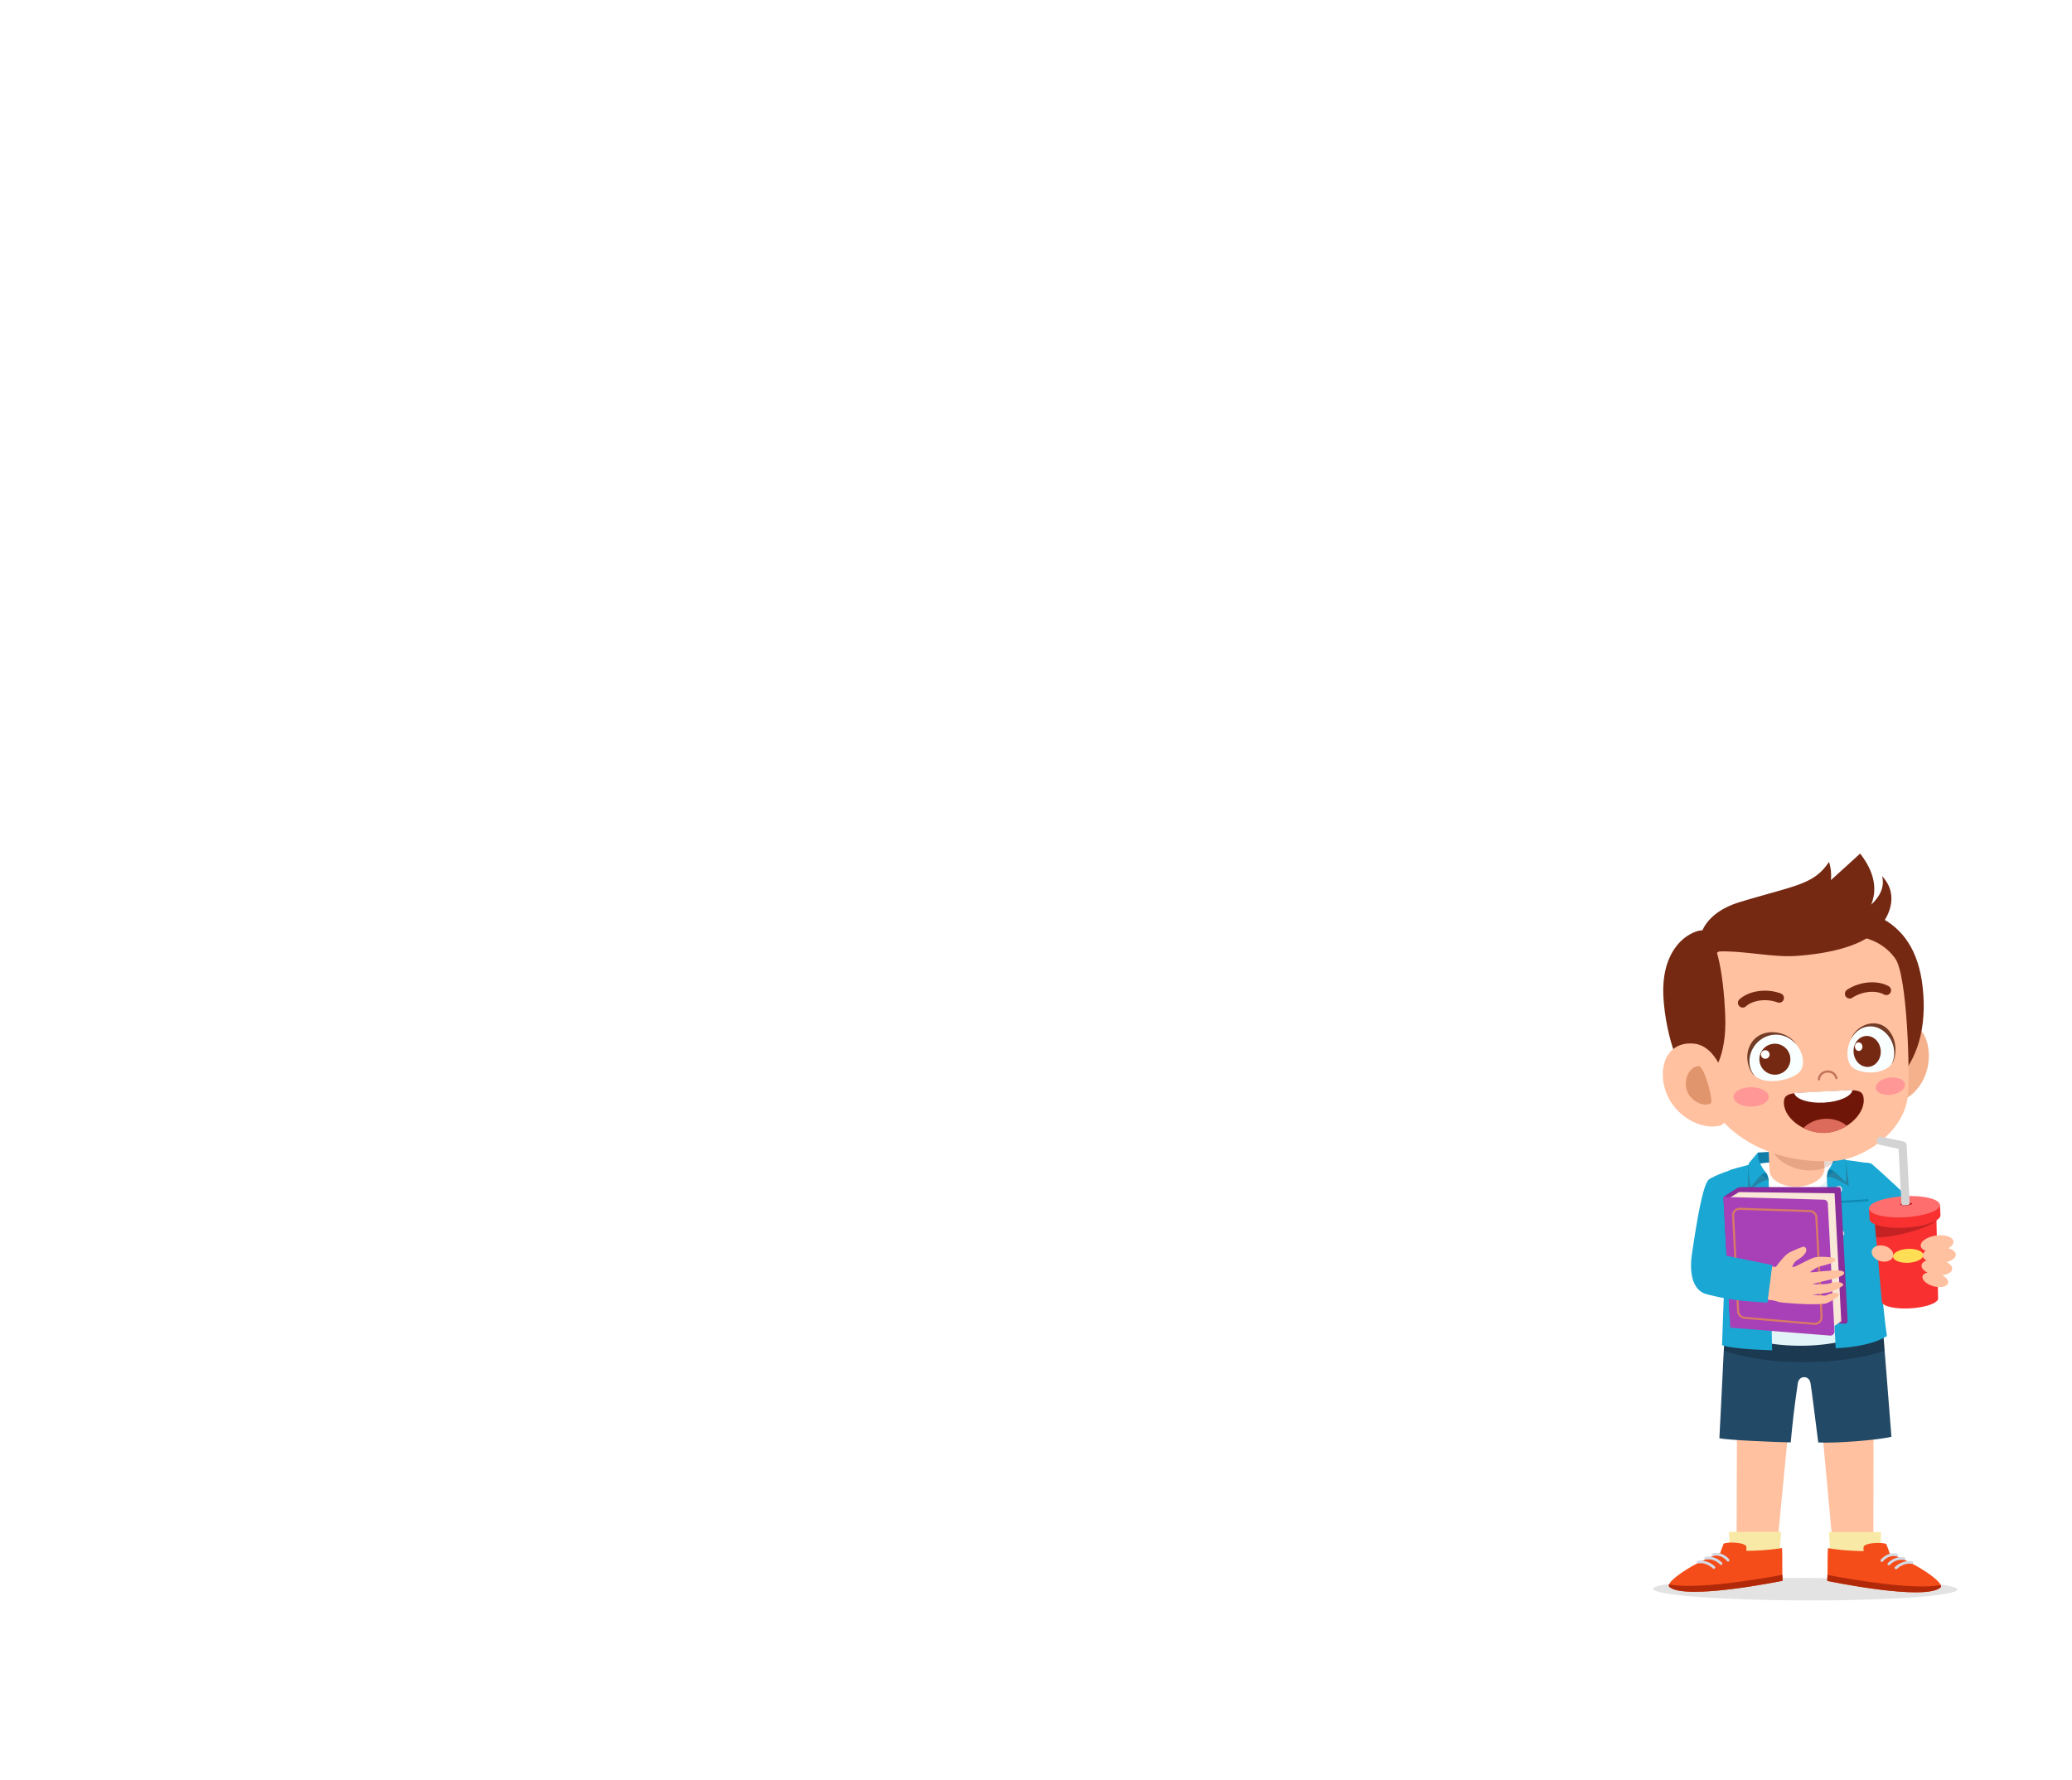 <svg id="Layer_5" data-name="Layer 5" xmlns="http://www.w3.org/2000/svg" viewBox="0 0 4000 3436.15"><defs><style>.cls-1{fill:#fff;}.cls-2{opacity:0.11;}.cls-3{fill:#ffc19f;}.cls-4{fill:#f9e9a7;}.cls-5{fill:#f44d19;}.cls-6{fill:#b22909;}.cls-7{fill:#d3dae5;}.cls-8{fill:#224966;}.cls-13,.cls-9{opacity:0.22;}.cls-10{fill:#0f7da8;}.cls-11{fill:#1aa7d3;}.cls-12{fill:#e2f4f7;}.cls-13{fill:#470a04;}.cls-14{fill:#6d0f03;opacity:0.16;}.cls-15,.cls-18{fill:#006993;}.cls-15{opacity:0.46;}.cls-16{fill:#d5dde0;}.cls-17{opacity:0.8;}.cls-19{fill:#8b2d9b;}.cls-20{fill:#f9e7d7;}.cls-21{fill:#a841b7;}.cls-22{fill:#ffa727;opacity:0.56;}.cls-23{fill:#f4b18c;}.cls-24{fill:#752912;}.cls-25{fill:#ff9797;}.cls-26{fill:#f9feff;}.cls-27{fill:#723c27;}.cls-28{fill:#fefffe;}.cls-29{fill:#701608;}.cls-30{fill:#dd6b5b;}.cls-31{fill:#c4735b;}.cls-32{fill:#e0956c;}.cls-33{fill:#f93030;}.cls-34{fill:#660e0e;opacity:0.35;}.cls-35{fill:#ff6e6e;}.cls-36{fill:#bf2121;}.cls-37{fill:#d3d3d3;}.cls-38{fill:#ffde55;}</style></defs><rect class="cls-1" width="4000" height="3436.15"/><path class="cls-2" d="M3193.11,3050.05c0,12,131.43,22.07,293.61,22.46s293.69-9.06,293.72-21.08S3649,3029.36,3486.83,3029,3193.14,3038,3193.11,3050.05Z" transform="translate(-1.93 17.61)"/><path class="cls-3" d="M3543,2998.33c.21,2.29,74.91-.36,75-3.16.95-24.28.66-345.28.95-359.36l-106.67,33C3515.18,2692.88,3541.51,2981.74,3543,2998.33Z" transform="translate(-1.93 17.61)"/><path class="cls-4" d="M3536.3,3006.89c.15,1.78,95,2.13,95.31-.12,2-16.6.7-56.58,1.6-66.22H3532.77C3534.29,2958.56,3535.31,2995.47,3536.3,3006.89Z" transform="translate(-1.93 17.61)"/><path class="cls-5" d="M3649.84,2981.7c-1.27-5.07-4-11.52-6.06-17.4-1.54-4.36-43.92-4.6-44.27,5.8a65.52,65.52,0,0,0,.14,7.16c-7.24-.09-15.1-.35-23.4-.83a399.26,399.26,0,0,1-45.48-4.93c-1.1,16.44-.29,45-1.35,63.25,0,0,188.2,39.51,218.58,12.75C3756.57,3040,3709.87,3004.6,3649.84,2981.7Z" transform="translate(-1.93 17.61)"/><path class="cls-6" d="M3529.83,3023.28c-.09,4.07-.21,8-.41,11.47,0,0,188.2,39.51,218.58,12.75,1.21-1.06,1.3-2.69.43-4.74C3696,3052.93,3576.65,3032.22,3529.83,3023.28Z" transform="translate(-1.93 17.61)"/><path class="cls-7" d="M3663,2987.31a2.65,2.65,0,0,0,1.26-5.15c-10.93-2.62-23.83,2.18-31.38,11.75a2.64,2.64,0,1,0,4.15,3.27C3643.3,2989.18,3654,2985.08,3663,2987.31Zm14.39,7a2.58,2.58,0,0,0,3-2.26,2.64,2.64,0,0,0-2.26-3c-11.54-1.61-23.06,2.48-31.62,11.15a2.63,2.63,0,0,0,1.73,4.49,2.58,2.58,0,0,0,2-.78C3660.3,2993.71,3671.53,2993.51,3677.34,2994.31Zm15.91,2.46c-10.39-2-23.9,2.47-32.93,10.9a2.65,2.65,0,0,0-.12,3.74,2.61,2.61,0,0,0,1.78.83,2.67,2.67,0,0,0,2-.7c7.86-7.35,19.54-11.41,28.3-9.58a2.61,2.61,0,0,0,3.1-2.09A2.64,2.64,0,0,0,3693.25,2996.77Z" transform="translate(-1.93 17.61)"/><path class="cls-3" d="M3429.76,2998.06c-.22,2.29-74.9-.72-75-3.51-.83-24.29,1-345.28.75-359.36L3462,2668.72C3459.05,2692.75,3431.36,2981.48,3429.76,2998.06Z" transform="translate(-1.93 17.61)"/><path class="cls-4" d="M3436.45,3006.66c-.16,1.77-95,1.67-95.31-.57-2-16.62-.43-56.35-1.29-66h100.44C3438.69,2958.1,3437.49,2995.24,3436.45,3006.66Z" transform="translate(-1.93 17.61)"/><path class="cls-5" d="M3323,2980.92c1.29-5.06,4-11.49,6.14-17.36,1.57-4.36,43.94-4.4,44.24,6a62.2,62.2,0,0,1-.18,7.15c7.25,0,15.11-.27,23.41-.71a401.85,401.85,0,0,0,45.51-4.72c1,16.45.07,45,1,63.25,0,0-188.39,38.63-218.64,11.73C3216,3038.68,3262.89,3003.55,3323,2980.92Z" transform="translate(-1.93 17.61)"/><path class="cls-6" d="M3442.84,3023.07c.07,4.07.17,8,.36,11.47,0,0-188.39,38.63-218.64,11.73-1.21-1.07-1.29-2.7-.41-4.75C3276.49,3051.94,3396,3031.79,3442.84,3023.07Z" transform="translate(-1.93 17.61)"/><path class="cls-7" d="M3335.81,2996.47a2.63,2.63,0,0,0,3.71.46,2.63,2.63,0,0,0,.46-3.71c-7.5-9.61-20.38-14.47-31.32-11.9a2.65,2.65,0,1,0,1.23,5.15C3318.88,2984.29,3329.54,2988.44,3335.81,2996.47Zm-13.25,6.69a2.66,2.66,0,0,0,2,.79,2.59,2.59,0,0,0,1.7-.75,2.64,2.64,0,0,0,0-3.74c-8.51-8.71-20-12.85-31.56-11.29a2.65,2.65,0,0,0-2.28,3,2.58,2.58,0,0,0,3,2.27C3301.29,2992.64,3312.51,2992.89,3322.56,3003.16Zm-45.12-4.28a2.61,2.61,0,0,0,3.1,2.11c8.76-1.79,20.43,2.32,28.25,9.71a2.66,2.66,0,0,0,2,.71,2.64,2.64,0,0,0,1.68-4.56c-9-8.48-22.48-13-32.88-11A2.64,2.64,0,0,0,3277.44,2998.88Z" transform="translate(-1.93 17.61)"/><path class="cls-8" d="M3321.21,2759.19c14.91,4,118,7.85,137.66,8.17,4.09-41.44,6-61.12,13.77-114.36,2.19-15,21.59-15.91,24.43-.27,1.76,9.74,7.44,55,15,114.76,31.66,1.79,113.81-4.22,141.26-11,0,0-17.77-226.38-22.79-287-53.35-6.15-235.45-6.44-292.85.09C3331.78,2526.18,3326,2671.84,3321.21,2759.19Z" transform="translate(-1.93 17.61)"/><path class="cls-9" d="M3640.23,2590.2c-2.54-44.76-10.33-107.48-11-122.06-53.35-6.16-234-6.53-291.44,0-3.19,19.68-5.55,65.57-7.54,121.62C3408.43,2619.51,3553.56,2620.13,3640.23,2590.2Z" transform="translate(-1.93 17.61)"/><polygon class="cls-10" points="3392.41 2271.99 3544.45 2264.06 3542.02 2217.49 3393.76 2225.23 3392.41 2271.99"/><path class="cls-11" d="M3301.6,2259.22c-12,7.92-23.82,79.86-32.14,136.68,20.55,13.15,84.27,49.07,96.63,44.46-2.12-23.53-9.61-71.27-11.42-122.81,14-32.34,42.92-88.46,41.76-90.83C3337,2240.68,3309.73,2253.85,3301.6,2259.22Z" transform="translate(-1.93 17.61)"/><path class="cls-11" d="M3721.6,2328.44c-20.85,21.86-30.56,56.2-54.14,67.29-8.92-8.46-62.25-47.58-73.61-62.56-38.87-51.25-41.92-100.39-42.37-103.57,29.32-2.52,53.39-4,63.48-.29C3635.3,2246.86,3684.89,2292.89,3721.6,2328.44Z" transform="translate(-1.93 17.61)"/><path class="cls-12" d="M3632.61,2541.28c-68.65,48.68-207.68,51.92-295.88,12,0,0,14.21-253.55,22.24-313.17,58.75-20.83,170.18-21.87,225.31-14.81C3596.05,2300.2,3617.65,2430.54,3632.61,2541.28Z" transform="translate(-1.93 17.61)"/><path class="cls-1" d="M3398.38,2240.14a38.3,38.3,0,0,1,.81-11.22c39.16-4.7,98.15-8.63,140.42-7.47.4,1.63,1.19,3.14,1.35,4.85,2.87,29.53-26.72,56.57-66.1,60.39S3401.25,2269.68,3398.38,2240.14Z" transform="translate(-1.93 17.61)"/><path class="cls-11" d="M3423,2589.49c2.06,0-71.47-1.29-96.65-9.72,0,0,9.19-271.95,14.22-337.9,13.18-4.48,33.83-8.83,53.6-12.06,7.44-1.22,15.37,30.63,22.12,29.77Z" transform="translate(-1.93 17.61)"/><path class="cls-11" d="M3528.52,2255.19c5.29-7.89,15-25.73,15.15-34.62,22.95.51,55.06,6.48,69.52,8.24,12.58,77.17,15.43,219,31.4,333.07-22.53,14.56-59.12,21.8-98.83,23.77Z" transform="translate(-1.93 17.61)"/><path class="cls-3" d="M3414.42,2154.82l3.45,87.06c.75,18.72,25.14,33,54.49,31.79s52.54-17.29,51.8-36l-3.46-87.06Z" transform="translate(-1.93 17.61)"/><path class="cls-13" d="M3376.82,2282.24c-.13-12.54-1.07-46.57,1.47-54,0,0,16.32-19.19,17.39-20.6-5.75,12.92-2.59,31.77,21,53.41C3407.58,2258.65,3387.16,2274.17,3376.82,2282.24Z" transform="translate(-1.93 17.61)"/><path class="cls-10" d="M3416.69,2261l-25.22-18.55,3.45-10s11.67,10.21,16.76,14.73C3414.44,2249.64,3416.69,2261,3416.69,2261Z" transform="translate(-1.93 17.61)"/><path class="cls-11" d="M3381.14,2275c-1.8-10.49-5.39-39.31-2.85-46.76,0,0,16.32-19.19,17.39-20.6-1.7,13.14,7.62,30.14,16,39.58C3402.57,2244.83,3388.27,2267.8,3381.14,2275Z" transform="translate(-1.93 17.61)"/><path class="cls-13" d="M3571,2272.53c-1.17-12.49-4.32-46.82-7.62-54,0,0-20.71-18.78-21.93-20.08,7.07,12.26,8.33,32.74-12.9,56.71C3537.34,2251.88,3559.84,2265.58,3571,2272.53Z" transform="translate(-1.93 17.61)"/><path class="cls-10" d="M3528.52,2255.19l23.2-21.07-4.47-9.6s-10.55,11.38-15.14,16.4C3529.62,2243.63,3528.52,2255.19,3528.52,2255.19Z" transform="translate(-1.93 17.61)"/><path class="cls-11" d="M3565.37,2265.37c.7-10.62,1.28-39.66-2-46.81,0,0-20.71-18.78-21.93-20.08,7.07,12.26-2,32.17-9.31,42.44C3540.92,2237.61,3557.54,2259,3565.37,2265.37Z" transform="translate(-1.93 17.61)"/><path class="cls-14" d="M3417.1,2170.53a38,38,0,0,1,4.45-10.33c38.53,8.43,95.53,24.1,135.07,39.09a32.6,32.6,0,0,1-.32,5c-7,28.83-43.83,44.64-82.27,35.31S3410.1,2199.37,3417.1,2170.53Z" transform="translate(-1.93 17.61)"/><path class="cls-15" d="M3531,2301.71c32.78-1.05,56.79-2.24,77.69-4.27.15,1.3.3,2.64.45,3.95-17.12,1.66-34.22,2.69-60.1,3.68-5.81.22-11.78.42-17.83.61Z" transform="translate(-1.93 17.61)"/><path class="cls-15" d="M3339.61,2302.88c18.19.52,44.44.89,77.54.76l.08,4c-33.1.14-59.56-.22-77.81-.74C3339.49,2305.52,3339.55,2304.21,3339.61,2302.88Z" transform="translate(-1.93 17.61)"/><path class="cls-16" d="M3545.27,2279.1a6.47,6.47,0,1,0,6.13-6.81A6.47,6.47,0,0,0,3545.27,2279.1Z" transform="translate(-1.93 17.61)"/><path class="cls-16" d="M3549.41,2364.25a6.47,6.47,0,1,0,6.13-6.79A6.47,6.47,0,0,0,3549.41,2364.25Z" transform="translate(-1.93 17.61)"/><path class="cls-16" d="M3551.66,2512.32a6.47,6.47,0,1,0,6.12-6.8A6.46,6.46,0,0,0,3551.66,2512.32Z" transform="translate(-1.93 17.61)"/><path class="cls-16" d="M3549.9,2430.77a6.47,6.47,0,1,0,6.13-6.8A6.47,6.47,0,0,0,3549.9,2430.77Z" transform="translate(-1.93 17.61)"/><g class="cls-17"><path class="cls-18" d="M3391.12,2372.39c.11,2,3.69,3.49,8,3.27s7.72-2,7.61-4.08-3.69-3.5-8-3.27S3391,2370.36,3391.12,2372.39Z" transform="translate(-1.93 17.61)"/><path class="cls-18" d="M3387.29,2287c.11,2,3.69,3.49,8,3.27s7.72-2,7.61-4.08-3.68-3.5-8-3.27S3387.19,2284.94,3387.29,2287Z" transform="translate(-1.93 17.61)"/><path class="cls-18" d="M3392.22,2438.67c.11,2,3.69,3.49,8,3.27s7.72-2.06,7.62-4.09-3.69-3.49-8-3.26S3392.12,2436.64,3392.22,2438.67Z" transform="translate(-1.93 17.61)"/><path class="cls-18" d="M3393.62,2520.56c.1,2,3.68,3.49,8,3.27s7.72-2,7.62-4.08-3.69-3.5-8-3.27S3393.51,2518.53,3393.62,2520.56Z" transform="translate(-1.93 17.61)"/></g><path class="cls-19" d="M3562.71,2538.34l-221.66-14.16-12-230.82,25.66-16.57a18.65,18.65,0,0,1,9.47-2.32h187.35c2.67,0,4,2.52,4.11,5.26L3568.81,2533C3569,2536,3565.65,2538.49,3562.71,2538.34Z" transform="translate(-1.93 17.61)"/><polygon class="cls-20" points="3554.57 2550.95 3522.36 2573.63 3345.75 2559.04 3333.07 2316.07 3357.34 2301.62 3541.69 2304.03 3554.57 2550.95"/><path class="cls-21" d="M3534.92,2561.14l-192.74-15.33L3329,2293.36l194.12,5.38a7.72,7.72,0,0,1,7.39,7.58l12.86,246.51A8,8,0,0,1,3534.92,2561.14Z" transform="translate(-1.93 17.61)"/><path class="cls-22" d="M3506.76,2540.38a16,16,0,0,1-2.68,0l-134.29-11.63c-7.44-.62-13.95-6.69-14.38-14.13l-9.62-184.33c-.25-4.22.73-8.37,3.69-11.4a15.42,15.42,0,0,1,11.29-4.55l135.11,4.32A15,15,0,0,1,3510.5,2333l10,191.57a15.12,15.12,0,0,1-13.73,15.83Zm-147.46-222a11.11,11.11,0,0,0-7,3.31c-2.22,2.28-2.76,5.23-2.55,8.39l9.62,184.33c.31,5.47,5.26,9.93,10.7,10.39l134.34,11.63a11.22,11.22,0,0,0,8.67-3.08,11.1,11.1,0,0,0,3.37-8.58l-10-191.57a11,11,0,0,0-10.73-10.54l-135.11-4.33A12,12,0,0,0,3359.3,2318.36Z" transform="translate(-1.93 17.61)"/><rect class="cls-3" x="3389.17" y="2427.18" width="55.45" height="64.65" transform="translate(392.52 -453.62) rotate(8.37)"/><path class="cls-3" d="M3523.89,2499.69c-19,1.62-40.68,1.37-80.43-2.22-28.77-2.6-34.6-24.78-31.11-39.68,2-8.55,30.93-50.6,44.13-57.13,8.7-4.31,26.7-12.32,28.66-11.15,9.45,5.65.57,18-13.63,25.76-4,2.66-7.11,5.81-9.62,13.05,1.12,3.52,28.26-12.84,41.07-17.52,10.23-3.74,40-1.15,41.66,2,4,7.8-20.85,12.33-30.76,15.06-3.45.94-12.79,6.65-18.12,11,8.25.44,23.07-2.13,28.63-2.28,10.72-.28,34.05-4,37.46,2.51,2.67,5.11-11.68,10.84-30,14.75-4.44.94-20.81,4.94-31.42,7.86,0,.46,25.63.38,29.17-.47,10.48-2.52,24.43-7.26,31,1.33,1.8,2.35-20.07,14.13-31.09,15.79-4.92.74-15.72,2.81-28.84,3.9,7.65,1.18,22,1.61,25,1.66,15.25-6.21,21.56-8.16,26.62-1.81C3553.86,2484.09,3532.94,2498.92,3523.89,2499.69Z" transform="translate(-1.93 17.61)"/><path class="cls-11" d="M3413.94,2497.65c-57.76-3.83-77.41-6.4-116.27-16.1-37.23-9.3-33.07-62.14-27.76-87.88,43.55,9.29,108.8,22.16,153.57,31.34C3421.81,2434,3416.13,2482.71,3413.94,2497.65Z" transform="translate(-1.93 17.61)"/><path class="cls-23" d="M3725.34,2028.15c-2.92,45.4-35.66,79.95-64.28,81.18s-39.73-33.37-41.57-76.2,19.88-78.64,48.5-79.75C3707.11,1951.86,3728.09,1985.48,3725.34,2028.15Z" transform="translate(-1.93 17.61)"/><path class="cls-24" d="M3715,1903.21c10,152.52-86.4,227.71-227.61,236.93s-249.26-52.61-259.23-205.13,91.29-194.71,232.51-203.93S3705,1750.69,3715,1903.21Z" transform="translate(-1.93 17.61)"/><path class="cls-3" d="M3684.6,2101.4c-8.4,66-83.13,119.49-144.06,122.67-128.06,6.68-265.54-59.38-277.21-238.12s80-189.46,205.4-197.65c83.74-5.47,153.74-8.37,191.95,44.74C3684.26,1865.81,3689.76,2060.88,3684.6,2101.4Z" transform="translate(-1.93 17.61)"/><path class="cls-25" d="M3348.5,2100.25c0,10.31,15.22,18.66,34,18.64s34-8.39,33.94-18.7-15.22-18.66-34-18.65S3348.49,2089.93,3348.5,2100.25Z" transform="translate(-1.93 17.61)"/><path class="cls-25" d="M3623.23,2083.53c1.28,9.06,14.91,14.61,30.44,12.41s27.07-11.33,25.79-20.38-14.92-14.62-30.44-12.42S3622,2074.47,3623.23,2083.53Z" transform="translate(-1.93 17.61)"/><path class="cls-24" d="M3635.27,1673.94c5.36,20.66-3.8,38.93-20.94,55.08,10.54-26.48,9-59.57-21.43-98.58-18,16.5-37.22,34-56.41,51.28a88,88,0,0,0-3.64-35.18c-29.48,44-63,44.63-171.57,77.37-74.25,22.4-86.21,73.06-75.07,100.62,50.34-14.86,126.29,7.23,181.75,3.61,69.53-4.54,121.69-20.15,147.95-41.53C3647.77,1760.67,3671.06,1712.11,3635.27,1673.94Z" transform="translate(-1.93 17.61)"/><path class="cls-26" d="M3575,1989.39c-11.19,23.26-7.27,47.35,5.2,55.47,18.79,12.22,60.51,12.27,74.05-9.25,13.11-20.85,2.55-55.59-23.24-68.52C3608.41,1955.77,3585.82,1966.88,3575,1989.39Z" transform="translate(-1.93 17.61)"/><path class="cls-27" d="M3651.42,1976c-22.18-32.31-66.72-16.44-76.81,14.23,11.18-23.25,35-32.27,55.91-21.81,12.9,6.47,22.83,19.23,26.58,34.11,3,11.87,1.82,25.61-3.63,34.26C3660.12,2030.8,3667.73,1999.72,3651.42,1976Z" transform="translate(-1.93 17.61)"/><path class="cls-24" d="M3581.24,2003.6c-4,15.76,4.05,32.51,18,37.42s28.48-3.89,32.48-19.65-4-32.51-18-37.42S3585.24,1987.84,3581.24,2003.6Z" transform="translate(-1.93 17.61)"/><path class="cls-28" d="M3583.12,2000.78c-1.11,4.37,1.12,9,5,10.38s7.9-1.08,9-5.45-1.13-9-5-10.38S3584.23,1996.4,3583.12,2000.78Z" transform="translate(-1.93 17.61)"/><path class="cls-26" d="M3469.34,1998.65c16.91,20.79,17,45.22,4.45,55.53-18.85,15.53-65.75,23.36-85,4.71-18.61-18.06-13.19-54.2,13.4-71.74C3425.52,1971.81,3453,1978.52,3469.34,1998.65Z" transform="translate(-1.93 17.61)"/><path class="cls-27" d="M3380.91,1999.69c18.93-35.93,72-28.62,89-.34-16.89-20.78-45.38-25.2-66.9-11a52.69,52.69,0,0,0-23.56,38.51c-1.15,12.23,2.71,25.53,10.44,33C3381.32,2055.26,3367,2026.11,3380.91,1999.69Z" transform="translate(-1.93 17.61)"/><path class="cls-24" d="M3399.69,2018.9a29.91,29.91,0,1,0,37.24-20.06A29.91,29.91,0,0,0,3399.69,2018.9Z" transform="translate(-1.93 17.61)"/><path class="cls-28" d="M3401.86,2016a8.3,8.3,0,1,0,10.34-5.56A8.31,8.31,0,0,0,3401.86,2016Z" transform="translate(-1.93 17.61)"/><path class="cls-24" d="M3645.52,1903.44a9.14,9.14,0,0,1-6.5-.88c-16.14-8.85-42.4-6.17-61.15,6.25a9.2,9.2,0,1,1-10.16-15.35c24.38-16.18,58.1-19.1,80.15-7a9.2,9.2,0,0,1-2.34,17Z" transform="translate(-1.93 17.61)"/><path class="cls-24" d="M3366.25,1927.79a9.2,9.2,0,0,1-6.1-16.08c18.76-16.68,52.25-21.39,79.7-11.1a9.2,9.2,0,0,1-6.45,17.24c-21.07-7.93-47.28-4.61-61,7.62A9.18,9.18,0,0,1,3366.25,1927.79Z" transform="translate(-1.93 17.61)"/><path class="cls-29" d="M3598.91,2098.65c-4-16.36-29.19-10.77-70.69-8.9-2.17.1-10.6.53-12.78.66-41.46,2.42-67.07-.55-69.39,16.14-4.46,32.14,37.38,64.83,79.51,62.78l.73,0C3568.41,2167,3606.66,2130.16,3598.91,2098.65Z" transform="translate(-1.93 17.61)"/><path class="cls-30" d="M3526.32,2170l-.73,0c-13.67.65-28-2.49-41.59-9.06l-.83-.38.65-.64c10.44-10.38,24.9-16.55,40.73-17.37s30.82,3.84,42.3,13.08l.71.57-.78.47C3553.94,2164.6,3540,2169.2,3526.32,2170Z" transform="translate(-1.93 17.61)"/><path class="cls-1" d="M3522.94,2111.31c-29,1.49-53.58-6.25-57.22-18l-.21-.72,112.62-5.81-.14.74C3575.56,2099.58,3551.89,2109.81,3522.94,2111.31Z" transform="translate(-1.93 17.61)"/><path class="cls-31" d="M3547.19,2066.16a2.1,2.1,0,0,1-2.19-1.62c-1.69-7.24-7.79-11.59-15.53-11.09s-13.39,5.72-13.95,13a2.11,2.11,0,1,1-4.2-.32c.71-9.28,8.07-16.21,17.88-16.85s17.75,5.12,19.91,14.34a2.11,2.11,0,0,1-1.57,2.53Z" transform="translate(-1.93 17.61)"/><path class="cls-24" d="M3332.55,1944.41c2.87,75-21.79,124.43-53.57,126.42s-61-86.45-65.71-161.36c-5.36-85.79,37.75-123.1,69.31-130.27C3313.64,1772.14,3329.28,1859.16,3332.55,1944.41Z" transform="translate(-1.93 17.61)"/><path class="cls-3" d="M3218.35,2091.63c17.91,47.34,68.56,72.82,103.65,64.22s15.25-152.83-50.3-158.51C3217.11,1992.61,3201.51,2047.14,3218.35,2091.63Z" transform="translate(-1.93 17.61)"/><path class="cls-32" d="M3257.68,2085.36c5,20.28,29.88,35.2,46.68,27.68,6.55-2.93-12.47-73.46-23.3-72.33C3262.75,2042.64,3252.71,2065.09,3257.68,2085.36Z" transform="translate(-1.93 17.61)"/><path class="cls-33" d="M3740.08,2329.54l-119.65,6.24,14.62,160.95c2.37,8.29,26.43,13.51,55.19,11.79s51.85-9.79,53.2-18.31Z" transform="translate(-1.93 17.61)"/><path class="cls-34" d="M3623.68,2371.59c12.78.51,31.33-2,51.77-6.88,30.65-7.28,53.62-16.51,64.85-25.23l-.22-9.94-119.65,6.24Z" transform="translate(-1.93 17.61)"/><path class="cls-33" d="M3610.05,2315.94l1.08,20.58c.67,11.23,31.94,18.48,69.75,16.2s67.82-13.2,67.15-24.43l-1-19.49Z" transform="translate(-1.93 17.61)"/><path class="cls-35" d="M3747,2308.8c.68,11.22-29.53,21.62-67.34,23.89s-68.94-5.53-69.62-16.75,29.38-21.62,67.18-23.89S3746.34,2297.57,3747,2308.8Z" transform="translate(-1.93 17.61)"/><path class="cls-36" d="M3693.43,2306.47c.08,1.55-5,3.08-11.35,3.41s-11.56-.66-11.64-2.21,5-3.08,11.35-3.41S3693.35,2304.92,3693.43,2306.47Z" transform="translate(-1.93 17.61)"/><path class="cls-37" d="M3681.4,2309.21c4.37-.35,7.3-.33,7.12-4.71l-5.78-110.77a8,8,0,0,0-6.4-7.43l-41.8-8.92a7.83,7.83,0,0,0-9.42,6.1,7.94,7.94,0,0,0,6.11,9.43l35.93,7.63,5.46,104.62C3672.78,2309.1,3674.55,2309.75,3681.4,2309.21Z" transform="translate(-1.93 17.61)"/><path class="cls-38" d="M3714.66,2405.57c.39,7.43-12.32,14.13-28.37,15s-29.43-4.41-29.82-11.84,12.35-14.23,28.41-15.06S3714.27,2398.14,3714.66,2405.57Z" transform="translate(-1.93 17.61)"/><path class="cls-3" d="M3744.49,2390.28c-17.71.71-31.56,8.17-30.93,16.67s15.5,14.82,33.21,14.11,31.56-8.17,30.93-16.67S3762.21,2389.57,3744.49,2390.28Z" transform="translate(-1.93 17.61)"/><path class="cls-3" d="M3737.78,2368.23c-17.36,2.94-29.79,12.18-27.77,20.65s17.74,12.95,35.09,10,29.79-12.18,27.77-20.64S3755.13,2365.3,3737.78,2368.23Z" transform="translate(-1.93 17.61)"/><path class="cls-3" d="M3742.93,2414.08c-16.33-2.1-30.41,3-31.45,11.31s11.37,16.8,27.71,18.89,30.41-3,31.44-11.31S3759.26,2416.17,3742.93,2414.08Z" transform="translate(-1.93 17.61)"/><ellipse class="cls-3" cx="3738" cy="2453.05" rx="13.14" ry="25.51" transform="translate(385.22 5430.71) rotate(-74.73)"/><path class="cls-3" d="M3640.82,2388.17c-11.25-3.39-22.51.35-25.14,8.35s4.37,17.24,15.62,20.63,22.54-.45,25.17-8.45S3652.07,2391.56,3640.82,2388.17Z" transform="translate(-1.93 17.61)"/></svg>